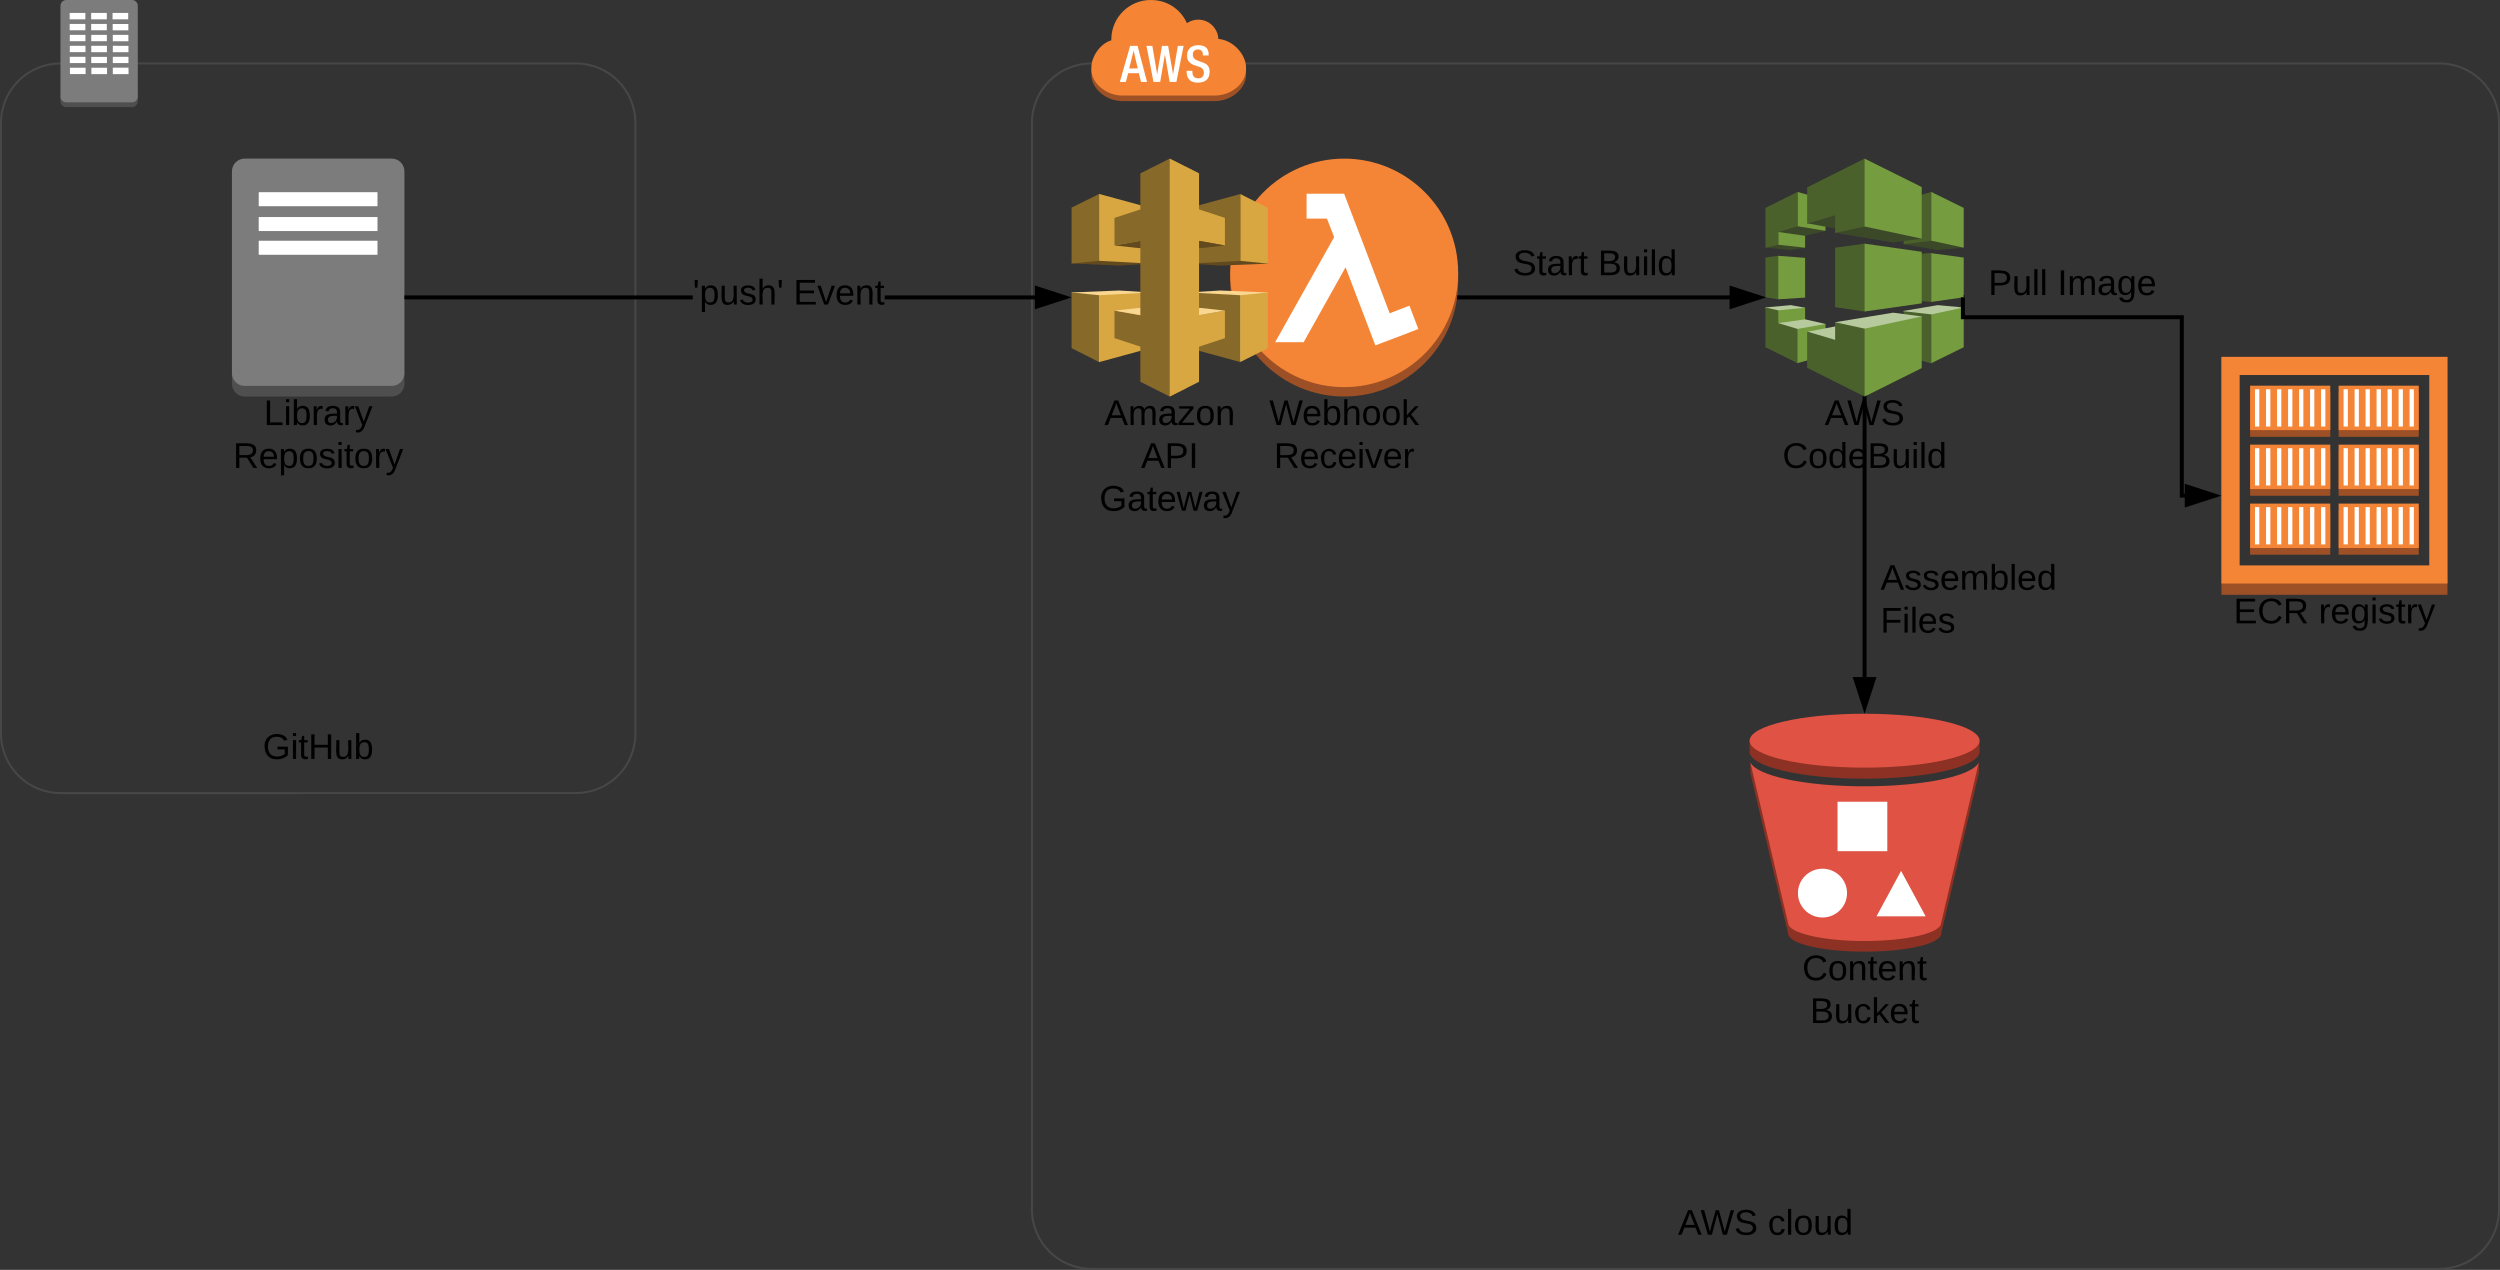 <?xml version="1.0" encoding="UTF-8" standalone="no"?>
<svg
   xmlns:lucid="lucid"
   xmlns:dc="http://purl.org/dc/elements/1.1/"
   xmlns:cc="http://creativecommons.org/ns#"
   xmlns:rdf="http://www.w3.org/1999/02/22-rdf-syntax-ns#"
   xmlns:svg="http://www.w3.org/2000/svg"
   xmlns="http://www.w3.org/2000/svg"
   xmlns:xlink="http://www.w3.org/1999/xlink"
   xmlns:sodipodi="http://sodipodi.sourceforge.net/DTD/sodipodi-0.dtd"
   xmlns:inkscape="http://www.inkscape.org/namespaces/inkscape"
   width="1261"
   height="640.51"
   version="1.1"
   id="svg586"
   sodipodi:docname="CDN Diagrams - Assembly.svg"
   inkscape:version="0.92.2 5c3e80d, 2017-08-06">
  <rect width="100%" height="100%" fill="#333333" stroke="none"/>
  <defs
     id="defs590" />
  <sodipodi:namedview
     pagecolor="#ffffff"
     bordercolor="#666666"
     borderopacity="1"
     objecttolerance="10"
     gridtolerance="10"
     guidetolerance="10"
     inkscape:pageopacity="0"
     inkscape:pageshadow="2"
     inkscape:window-width="640"
     inkscape:window-height="480"
     id="namedview588"
     showgrid="false"
     inkscape:zoom="0.17352941"
     inkscape:cx="860.5"
     inkscape:cy="-19.5"
     inkscape:window-x="699"
     inkscape:window-y="279"
     inkscape:window-maximized="0"
     inkscape:current-layer="svg586" />
  <g
     lucid:page-tab-id="10XO_S6V6WC~"
     id="g584"
     transform="translate(-19.5,-19.99)">
    <path
       d="m 540,82 c 0,-16.57 13.43,-30 30,-30 h 680 c 16.57,0 30,13.43 30,30 v 548 c 0,16.57 -13.43,30 -30,30 H 570 c -16.57,0 -30,-13.43 -30,-30 z"
       id="path2"
       inkscape:connector-curvature="0"
       style="fill:none;stroke:#474747" />
    <path
       d="m 648,54.4 v 3.54 c 0,6.42 -7.1,13.05 -15.76,13.05 H 585.76 C 577.1,71 570,64.35 570,57.93 V 54.4 Z"
       id="path4"
       inkscape:connector-curvature="0"
       style="fill:#9d5125" />
    <path
       d="m 600.03,20 c 8.03,0 14.82,4.4 18.17,11.67 4.6,-3.14 10.92,-1.98 14.04,2.65 1.17,1.64 1.7,3.32 1.8,5.3 7.87,0.68 13.95,8.25 13.95,14.27 v 1.3 c 0,6.45 -7.1,13 -15.76,13 h -46.5 c -8.64,0 -15.74,-6.55 -15.74,-13 v -1.3 c 0,-5.02 4.2,-11.87 10.06,-13.56 v -0.57 c 0.08,-10.95 8.97,-19.82 19.97,-19.77 z"
       id="path6"
       inkscape:connector-curvature="0"
       style="fill:#f58535" />
    <path
       d="m 589.54,43.13 -5.2,18.2 h 3.04 l 1.17,-4.43 h 5.38 l 1.1,4.43 h 3.05 l -4.8,-18.2 z m -0.47,11.4 2.22,-8.98 2.1,8.97 z m 22.13,2.81 h -0.03 l -2.47,-14.2 h -3.1 l -2.4,14.13 h -0.06 l -2.4,-14.14 h -2.95 l 3.53,18.2 h 3.38 l 2.35,-13.7 h 0.06 l 2.36,13.7 h 3.4 l 3.64,-18.2 h -2.9 l -2.4,14.2 z m 14.7,-5.94 -1.98,-0.72 c -1.93,-0.7 -2.74,-1.53 -2.74,-3.1 -0.17,-1.26 0.74,-2.43 2,-2.6 0.16,-0.02 0.3,-0.02 0.45,-0.02 1.26,-0.17 2.4,0.72 2.58,1.96 0.04,0.25 0.03,0.44 0,0.68 v 0.38 h 2.93 v -0.4 c 0,-1.9 -0.5,-4.8 -5.18,-4.8 -3.44,0 -5.7,1.84 -5.7,5.16 0,2.6 1.1,3.97 3.82,5 l 2,0.68 c 1.6,0.23 2.73,1.6 2.64,3.2 0.04,1.45 -1.08,2.64 -2.5,2.68 h -0.28 c -2,0 -3,-1.12 -3,-3.33 V 55.7 h -2.9 v 0.44 c 0,2.54 1.02,5.53 5.52,5.53 3.7,0 6.07,-1.6 6.07,-5.48 0.04,-2.5 -1.1,-3.9 -3.7,-4.8 z"
       id="path8"
       inkscape:connector-curvature="0"
       style="fill:#ffffff" />
    <use
       xlink:href="#a"
       transform="translate(865.875,642.8)"
       id="use10"
       x="0"
       y="0"
       width="100%"
       height="100%" />
    <use
       xlink:href="#b"
       transform="translate(911.175,642.8)"
       id="use12"
       x="0"
       y="0"
       width="100%"
       height="100%" />
    <path
       d="M 20,82 C 20,65.43 33.43,52 50,52 h 260 c 16.57,0 30,13.43 30,30 v 308 c 0,16.57 -13.43,30 -30,30 H 50 C 33.43,420 20,406.57 20,390 Z"
       id="path14"
       inkscape:connector-curvature="0"
       style="fill:none;stroke:#474747" />
    <path
       d="m 74.96,22.38 c 1.6,0 2.84,1.3 2.84,2.9 L 89,68.47 v 2.62 c 0,1.6 -1.3,2.9 -2.85,2.9 H 52.85 C 51.3,74 50,72.7 50,71.1 V 68.73 L 62.56,25.27 c 0,-1.6 1.24,-2.9 2.84,-2.9 z"
       id="path16"
       inkscape:connector-curvature="0"
       style="fill:#4f4f4f" />
    <path
       d="M 86.15,20 C 87.7,20 89,21.3 89,22.9 v 45.8 c 0,1.6 -1.3,2.9 -2.85,2.9 H 52.85 C 51.29,71.6 50,70.3 50,68.7 V 22.9 C 50,21.3 51.3,20 52.85,20 Z"
       id="path18"
       inkscape:connector-curvature="0"
       style="fill:#7d7c7c" />
    <path
       d="m 76.27,26.53 h 7.9 v 3.2 h -7.9 z m -10.8,0 h 7.9 v 3.2 h -7.9 z m -10.82,0 h 7.9 v 3.2 h -7.9 z m 0,5.53 h 7.9 v 3.2 h -7.9 z m 0.06,5.52 h 7.88 v 3.2 H 54.7 Z m 7.9,5.52 v 3.2 h -7.9 v -3.2 z m -7.9,5.53 h 7.9 v 3.17 h -7.9 z m 7.97,8.73 h -7.9 v -3.2 h 7.9 z m 2.8,-25.3 h 7.9 v 3.2 h -7.9 z m 0.05,5.52 h 7.87 v 3.2 h -7.9 z m 7.9,5.52 v 3.2 h -7.9 v -3.2 z m -7.9,5.56 h 7.9 v 3.14 h -7.9 z m 7.96,8.73 h -7.9 v -3.25 h 7.9 z m 2.85,-25.3 h 7.9 v 3.2 h -7.9 z m 0.06,5.5 h 7.87 v 3.22 H 76.4 Z m 7.9,5.53 v 3.2 H 76.4 V 43.1 Z m -7.9,5.53 h 7.9 v 3.14 h -7.9 z m 7.96,8.73 H 76.4 v -3.25 h 7.9 z"
       id="path20"
       inkscape:connector-curvature="0"
       style="fill:#ffffff" />
    <use
       xlink:href="#c"
       transform="translate(152.05,402.8)"
       id="use22"
       x="0"
       y="0"
       width="100%"
       height="100%" />
    <path
       d="m 755,162.36 c 0,31.8 -25.76,57.63 -57.5,57.63 -31.74,0 -57.5,-25.83 -57.5,-57.64 0,-31.8 25.76,-57.63 57.5,-57.63 31.74,0 57.5,25.82 57.5,57.63 z"
       id="path24"
       inkscape:connector-curvature="0"
       style="fill:#9d5025" />
    <path
       d="m 640,157.62 h 115 v 4.73 H 640 Z"
       id="path26"
       inkscape:connector-curvature="0"
       style="fill:#9d5025" />
    <path
       d="m 755,157.63 c 0,31.8 -25.76,57.63 -57.5,57.63 -31.74,0 -57.5,-25.82 -57.5,-57.63 0,-31.8 25.76,-57.63 57.5,-57.63 31.74,0 57.5,25.82 57.5,57.63 z"
       id="path28"
       inkscape:connector-curvature="0"
       style="fill:#f58536" />
    <path
       d="m 734.9,185.96 -4.48,-11.8 -9.97,3.84 -14.23,-37.42 -3.97,-10.33 -1.88,-4.9 -2.9,-7.65 h -18.92 v 12.55 h 10.26 l 3.63,9.34 -29.76,53.02 h 14.37 l 21.16,-37.8 15.03,39.4 3.6,-1.37 8.1,-3.06 9.97,-3.84 z"
       id="path30"
       inkscape:connector-curvature="0"
       style="fill:#ffffff" />
    <use
       xlink:href="#d"
       transform="translate(659.7,234.4)"
       id="use32"
       x="0"
       y="0"
       width="100%"
       height="100%" />
    <use
       xlink:href="#e"
       transform="translate(662.075,256)"
       id="use34"
       x="0"
       y="0"
       width="100%"
       height="100%" />
    <path
       d="m 960,385.42 57.98,8.62 v 5.1 c 0,7.53 -25.98,13.63 -58,13.63 -32,0 -57.98,-6.1 -57.98,-13.64 v -5.53 z"
       id="path36"
       inkscape:connector-curvature="0"
       style="fill:#8c3123" />
    <path
       d="m 960.02,422.13 c 24.2,0 44.93,-3.54 53.58,-8.5 l 2.88,-4.78 1.15,-4.4 v 5.45 l -19,81 c 0,5.08 -17.3,9.1 -38.6,9.1 -21.33,0 -38.6,-4.02 -38.6,-9.1 l -19.02,-81 v -5.35 l 4.38,9.27 c 8.76,4.87 29.27,8.3 53.24,8.3 z"
       id="path38"
       inkscape:connector-curvature="0"
       style="fill:#8c3123" />
    <path
       d="m 960,380 c 32,0 58,6.12 58,13.62 0,7.5 -26,13.57 -58,13.57 -32,0 -58,-6.02 -58,-13.58 0,-7.56 26,-13.62 58,-13.62 z"
       id="path40"
       inkscape:connector-curvature="0"
       style="fill:#e05243" />
    <path
       d="m 960,416.6 c 29.84,0 54.4,-5.2 57.62,-12.06 l -19.02,81 c 0,5.05 -17.3,9.1 -38.6,9.1 -21.33,0 -38.6,-4.05 -38.6,-9.1 l -19.03,-81 c 3.23,6.85 27.78,12.07 57.62,12.07 z"
       id="path42"
       inkscape:connector-curvature="0"
       style="fill:#e05243" />
    <path
       d="m 946.35,424.38 h 25.1 v 24.96 h -25.1 z m -7.6,33.79 c 6.84,0 12.4,5.5 12.4,12.3 0,6.8 -5.56,12.3 -12.4,12.3 -6.83,0 -12.38,-5.5 -12.38,-12.3 0,-6.8 5.55,-12.3 12.38,-12.3 z M 990.8,482.2 H 966 l 12.4,-22.94 z"
       id="path44"
       inkscape:connector-curvature="0"
       style="fill:#ffffff" />
    <use
       xlink:href="#f"
       transform="translate(928.525,514.4)"
       id="use46"
       x="0"
       y="0"
       width="100%"
       height="100%" />
    <use
       xlink:href="#g"
       transform="translate(932.5,536)"
       id="use48"
       x="0"
       y="0"
       width="100%"
       height="100%" />
    <path
       d="m 930,175.22 -7.2,-1.32 -12.8,1.16 6.32,22.1 z"
       id="path50"
       inkscape:connector-curvature="0"
       style="fill:#b7ca9d" />
    <path
       d="m 910,149.9 v 20.04 l 6.46,1.03 12.65,-10.38 -12.64,-11.59 -6.46,0.88 z"
       id="path52"
       inkscape:connector-curvature="0"
       style="fill:#4b612c" />
    <path
       d="m 916.47,176.52 13.52,-1.3 v 20.04 l -13.53,1.03 -5.15,-10.55 5.15,-9.23 z"
       id="path54"
       inkscape:connector-curvature="0"
       style="fill:#759c3e" />
    <path
       d="M 922.94,146.1 930,144.9 916.48,122.54 910,144.9 Z"
       id="path56"
       inkscape:connector-curvature="0"
       style="fill:#3c4929" />
    <path
       d="m 916.47,121.65 13.52,3.07 v 20.2 l -13.53,-1.47 v -21.8 z m 0,27.37 13.52,1.03 v 20.04 l -13.53,0.87 v -21.95 z"
       id="path58"
       inkscape:connector-curvature="0"
       style="fill:#759c3e" />
    <path
       d="m 930,138.92 10.3,-2.5 -14.14,-19.15 -9.7,19.74 13.54,1.92 z"
       id="path60"
       inkscape:connector-curvature="0"
       style="fill:#3c4929" />
    <path
       d="m 926.17,116.82 14.1,3.95 v 15.66 l -14.1,-2.33 z"
       id="path62"
       inkscape:connector-curvature="0"
       style="fill:#759c3e" />
    <path
       d="m 940.3,183.4 -10.3,-2.33 -13.53,1.9 9.7,20.2 14.12,-19.76 z"
       id="path64"
       inkscape:connector-curvature="0"
       style="fill:#b7ca9d" />
    <path
       d="m 926.16,185.9 14.13,-2.5 v 15.8 l -14.14,3.96 -12.78,-9.8 12.78,-7.46 z"
       id="path66"
       inkscape:connector-curvature="0"
       style="fill:#759c3e" />
    <path
       d="m 1009.84,144.92 -12.93,1.17 -17.2,-2.93 13.95,-26.35 16.2,28.1 z"
       id="path68"
       inkscape:connector-curvature="0"
       style="fill:#3c4929" />
    <path
       d="m 916.47,182.97 v -6.44 L 910,175.07 v 20.06 l 16.17,8.03 V 185.9 Z"
       id="path70"
       inkscape:connector-curvature="0"
       style="fill:#4b612c" />
    <path
       d="m 1009.84,175.08 -12.93,-1.18 -17.35,2.94 14.12,25.88 16.17,-27.64 z"
       id="path72"
       inkscape:connector-curvature="0"
       style="fill:#b7ca9d" />
    <path
       d="m 993.66,116.82 -13.96,3.96 v 22.38 l 13.96,-1.76 15.3,-9.06 z m 0,30.74 -13.96,1.16 v 22.4 l 13.96,1.16 15.3,-11.84 z m 0,31.01 -13.96,-1.6 v 22.4 l 13.96,3.94 14.12,-16.1 -14.12,-8.63 z"
       id="path74"
       inkscape:connector-curvature="0"
       style="fill:#4b612c" />
    <path
       d="m 945.13,110.24 -14.1,22.4 14.4,2.62 14.56,-3.38 -14.87,-21.64 z"
       id="path76"
       inkscape:connector-curvature="0"
       style="fill:#3c4929" />
    <path
       d="m 988.8,140.4 -14.4,1.9 -29.26,-4.86 14.85,-37.3 28.8,40.25 z"
       id="path78"
       inkscape:connector-curvature="0"
       style="fill:#3c4929" />
    <path
       d="m 959.98,177.1 27.8,-17.1 -27.8,-17.12 -14.84,2.05 v 30 l 14.84,2.18 z"
       id="path80"
       inkscape:connector-curvature="0"
       style="fill:#4b612c" />
    <path
       d="m 960,142.88 v 34.23 l 28.82,-4.1 V 146.99 L 960,142.89 Z"
       id="path82"
       inkscape:connector-curvature="0"
       style="fill:#759c3e" />
    <path
       d="m 988.8,179.6 -14.4,-1.9 -29.26,4.82 L 960,220 Z"
       id="path84"
       inkscape:connector-curvature="0"
       style="fill:#b7ca9d" />
    <path
       d="m 959.84,187.95 -14.4,-3.37 -14.42,2.77 13.52,24.44 15.3,-23.85 z"
       id="path86"
       inkscape:connector-curvature="0"
       style="fill:#b7ca9d" />
    <path
       d="m 931.02,187.22 v 18.27 l 28.96,14.5 27.06,-26.64 -27.06,-7.6 -14.84,-3.22 v 8.9 l -14.12,-4.22 z M 926.17,134.1 V 116.82 L 910,124.86 v 20.06 l 6.47,-1.46 v -6.44 z m 18.97,-5.56 v 8.9 l 14.84,-3.2 26.62,-7.6 -26.62,-26.64 -28.96,14.5 v 18.27 z"
       id="path88"
       inkscape:connector-curvature="0"
       style="fill:#4b612c" />
    <path
       d="m 960,100 v 34.24 l 28.82,6.14 v -26.05 z m 50,44.92 v -20.06 l -16.33,-8.04 v 24.58 l 16.32,3.52 z m 0,25.02 V 149.9 l -16.33,-2.2 v 24.58 l 16.32,-2.34 z m -50,15.81 V 220 l 28.82,-14.35 V 179.6 L 960,185.76 Z m 50,9.38 v -20.06 l -16.33,3.5 v 24.6 l 16.32,-8.04 z"
       id="path90"
       inkscape:connector-curvature="0"
       style="fill:#759c3e" />
    <use
       xlink:href="#h"
       transform="translate(939.85,234.4)"
       id="use92"
       x="0"
       y="0"
       width="100%"
       height="100%" />
    <use
       xlink:href="#i"
       transform="translate(918.575,256)"
       id="use94"
       x="0"
       y="0"
       width="100%"
       height="100%" />
    <path
       d="m 1244.88,209.12 v 101.76 h -95.76 V 209.12 h 95.76 M 1254,200 h -114 v 120 h 114 z"
       id="path96"
       inkscape:connector-curvature="0"
       style="fill:#9d5025" />
    <path
       d="m 1244.88,209.15 v 96.03 h -95.76 v -96.03 h 95.76 M 1254,200 h -114 v 114.32 h 114 z"
       id="path98"
       inkscape:connector-curvature="0"
       style="fill:#f58536" />
    <path
       d="m 1154.46,217.92 h 40.43 v 22.4 h -40.44 v -22.4 z m 44.64,0 h 40.43 v 22.4 h -40.43 z"
       id="path100"
       inkscape:connector-curvature="0"
       style="fill:#9d5025" />
    <path
       d="m 1154.46,214.53 h 40.43 v 22.4 h -40.44 v -22.4 z"
       id="path102"
       inkscape:connector-curvature="0"
       style="fill:#f58536" />
    <path
       d="m 1156.93,216.34 h 2.16 v 18.8 h -2.17 v -18.8 z m 5.57,0 h 2.16 v 18.8 h -2.17 v -18.8 z m 5.53,0 h 2.17 v 18.8 h -2.17 z m 5.57,0 h 2.17 v 18.8 h -2.16 v -18.8 z m 5.55,0 h 2.16 v 18.8 h -2.15 v -18.8 z m 5.55,0 h 2.15 v 18.8 h -2.16 v -18.8 z m 5.54,0 h 2.17 v 18.8 h -2.16 v -18.8 z"
       id="path104"
       inkscape:connector-curvature="0"
       style="fill:#ffffff" />
    <path
       d="m 1199.1,214.53 h 40.43 v 22.4 h -40.43 z"
       id="path106"
       inkscape:connector-curvature="0"
       style="fill:#f58536" />
    <path
       d="m 1201.6,216.34 h 2.17 v 18.8 h -2.16 v -18.8 z m 5.55,0 h 2.16 v 18.8 h -2.15 v -18.8 z m 5.55,0 h 2.15 v 18.8 h -2.16 v -18.8 z m 5.55,0 h 2.17 v 18.8 h -2.17 z m 5.55,0 h 2.16 v 18.8 h -2.17 v -18.8 z m 5.54,0 h 2.17 v 18.8 h -2.16 v -18.8 z m 5.56,0 h 2.16 v 18.8 h -2.17 v -18.8 z"
       id="path108"
       inkscape:connector-curvature="0"
       style="fill:#ffffff" />
    <path
       d="m 1154.46,247.65 h 40.43 v 22.4 h -40.44 v -22.4 z m 44.64,0 h 40.43 v 22.4 h -40.43 z"
       id="path110"
       inkscape:connector-curvature="0"
       style="fill:#9d5025" />
    <path
       d="m 1154.46,244.27 h 40.43 v 22.4 h -40.44 v -22.4 z"
       id="path112"
       inkscape:connector-curvature="0"
       style="fill:#f58536" />
    <path
       d="m 1156.93,246.07 h 2.16 v 18.8 h -2.17 v -18.8 z m 5.57,0 h 2.16 v 18.8 h -2.17 v -18.8 z m 5.53,0 h 2.17 v 18.8 h -2.17 z m 5.57,0 h 2.17 v 18.8 h -2.16 v -18.8 z m 5.55,0 h 2.16 v 18.8 h -2.15 v -18.8 z m 5.55,0 h 2.15 v 18.8 h -2.16 v -18.8 z m 5.54,0 h 2.17 v 18.8 h -2.16 v -18.8 z"
       id="path114"
       inkscape:connector-curvature="0"
       style="fill:#ffffff" />
    <path
       d="m 1199.1,244.27 h 40.43 v 22.4 h -40.43 z"
       id="path116"
       inkscape:connector-curvature="0"
       style="fill:#f58536" />
    <path
       d="m 1201.6,246.07 h 2.17 v 18.8 h -2.16 v -18.8 z m 5.55,0 h 2.16 v 18.8 h -2.15 v -18.8 z m 5.55,0 h 2.15 v 18.8 h -2.16 v -18.8 z m 5.55,0 h 2.17 v 18.8 h -2.17 z m 5.55,0 h 2.16 v 18.8 h -2.17 v -18.8 z m 5.54,0 h 2.17 v 18.8 h -2.16 v -18.8 z m 5.56,0 h 2.16 v 18.8 h -2.17 v -18.8 z"
       id="path118"
       inkscape:connector-curvature="0"
       style="fill:#ffffff" />
    <path
       d="m 1154.46,277.38 h 40.43 v 22.4 h -40.44 v -22.4 z m 44.64,0 h 40.43 v 22.4 h -40.43 z"
       id="path120"
       inkscape:connector-curvature="0"
       style="fill:#9d5025" />
    <path
       d="m 1154.46,274 h 40.43 v 22.4 h -40.44 V 274 Z"
       id="path122"
       inkscape:connector-curvature="0"
       style="fill:#f58536" />
    <path
       d="m 1156.93,275.8 h 2.16 v 18.78 h -2.17 v -18.8 z m 5.57,0 h 2.16 v 18.78 h -2.17 v -18.8 z m 5.53,0 h 2.17 v 18.78 h -2.17 v -18.8 z m 5.57,0 h 2.17 v 18.78 h -2.16 v -18.8 z m 5.55,0 h 2.16 v 18.78 h -2.15 v -18.8 z m 5.55,0 h 2.15 v 18.78 h -2.16 v -18.8 z m 5.54,0 h 2.17 v 18.78 h -2.16 v -18.8 z"
       id="path124"
       inkscape:connector-curvature="0"
       style="fill:#ffffff" />
    <path
       d="m 1199.1,274 h 40.43 v 22.4 h -40.43 z"
       id="path126"
       inkscape:connector-curvature="0"
       style="fill:#f58536" />
    <path
       d="m 1201.6,275.8 h 2.17 v 18.78 h -2.16 v -18.8 z m 5.55,0 h 2.16 v 18.78 h -2.15 v -18.8 z m 5.55,0 h 2.15 v 18.78 h -2.16 v -18.8 z m 5.55,0 h 2.17 v 18.78 h -2.17 v -18.8 z m 5.55,0 h 2.16 v 18.78 h -2.17 v -18.8 z m 5.54,0 h 2.17 v 18.78 h -2.16 v -18.8 z m 5.56,0 h 2.16 v 18.78 h -2.17 v -18.8 z"
       id="path128"
       inkscape:connector-curvature="0"
       style="fill:#ffffff" />
    <use
       xlink:href="#j"
       transform="translate(1146.125,334.4)"
       id="use130"
       x="0"
       y="0"
       width="100%"
       height="100%" />
    <use
       xlink:href="#k"
       transform="translate(1189.025,334.4)"
       id="use132"
       x="0"
       y="0"
       width="100%"
       height="100%" />
    <path
       d="m 659,167.5 -24.05,-0.98 -15.57,0.97 25.7,35.1 13.9,-35.1 z"
       id="path134"
       inkscape:connector-curvature="0"
       style="fill:#fad791" />
    <path
       d="m 659,152.98 -24.05,0.97 -15.57,-0.97 25.7,-35.1 13.9,35.1 z m -99,-0.08 24.04,1.05 15.57,-1 -25.7,-34.9 z"
       id="path136"
       inkscape:connector-curvature="0"
       style="fill:#624a1e" />
    <path
       d="m 560,167.5 24.04,-0.98 15.57,0.97 -25.7,35.14 z"
       id="path138"
       inkscape:connector-curvature="0"
       style="fill:#fad791" />
    <path
       d="m 645.1,151.56 13.9,1.4 v -28.1 l -13.9,-7 z"
       id="path140"
       inkscape:connector-curvature="0"
       style="fill:#d9a741" />
    <path
       d="m 619.38,124.85 25.7,-6.98 v 33.7 l -25.7,1.4 z"
       id="path142"
       inkscape:connector-curvature="0"
       style="fill:#876929" />
    <path
       d="m 609.5,120.75 27.84,9.14 v 13.9 l -27.84,-4.94 z"
       id="path144"
       inkscape:connector-curvature="0"
       style="fill:#d9a741" />
    <path
       d="m 596.96,141.16 12.76,-2.26 27.62,4.9 -12.36,1.36 z"
       id="path146"
       inkscape:connector-curvature="0"
       style="fill:#624a1e" />
    <path
       d="M 573.9,151.54 560,152.9 v -28.2 l 13.9,-6.87 v 33.7 z"
       id="path148"
       inkscape:connector-curvature="0"
       style="fill:#876929" />
    <path
       d="m 599.6,124.82 -25.7,-7 v 33.73 l 25.7,1.4 z"
       id="path150"
       inkscape:connector-curvature="0"
       style="fill:#d9a741" />
    <path
       d="m 609.5,120.75 -27.85,9.14 v 13.9 l 27.84,-4.94 v -18.1 z"
       id="path152"
       inkscape:connector-curvature="0"
       style="fill:#876929" />
    <path
       d="m 622.03,141.16 -12.76,-2.26 -27.62,4.9 12.36,1.36 28.03,-4 z"
       id="path154"
       inkscape:connector-curvature="0"
       style="fill:#624a1e" />
    <path
       d="m 645.1,168.9 13.9,-1.4 v 28.12 l -13.9,6.98 z"
       id="path156"
       inkscape:connector-curvature="0"
       style="fill:#d9a741" />
    <path
       d="m 619.38,195.62 25.7,6.98 v -33.7 l -25.7,-1.4 z"
       id="path158"
       inkscape:connector-curvature="0"
       style="fill:#876929" />
    <path
       d="m 609.5,199.7 27.84,-9.14 v -13.9 l -27.84,4.94 z"
       id="path160"
       inkscape:connector-curvature="0"
       style="fill:#d9a741" />
    <path
       d="m 596.96,179.3 12.76,2.24 27.62,-4.88 -12.36,-1.35 -28.02,4 z"
       id="path162"
       inkscape:connector-curvature="0"
       style="fill:#fad791" />
    <path
       d="M 573.9,168.9 560,167.5 v 28.1 l 13.9,7.02 z"
       id="path164"
       inkscape:connector-curvature="0"
       style="fill:#876929" />
    <path
       d="m 599.6,195.63 -25.7,7 V 168.9 l 25.7,-1.4 z"
       id="path166"
       inkscape:connector-curvature="0"
       style="fill:#d9a741" />
    <path
       d="m 609.5,199.7 -27.85,-9.14 v -13.9 l 27.84,4.94 v 18.1 z"
       id="path168"
       inkscape:connector-curvature="0"
       style="fill:#876929" />
    <path
       d="m 622.03,179.3 -12.76,2.24 -27.62,-4.88 12.35,-1.36 z"
       id="path170"
       inkscape:connector-curvature="0"
       style="fill:#fad791" />
    <path
       d="m 594.7,212.56 14.8,7.44 8.2,-4.08 6.6,-108.48 -14.8,-7.44 -14.8,7.44 z"
       id="path172"
       inkscape:connector-curvature="0"
       style="fill:#876929" />
    <path
       d="M 624.3,212.56 609.5,220 V 100 l 14.8,7.44 z"
       id="path174"
       inkscape:connector-curvature="0"
       style="fill:#d9a741" />
    <use
       xlink:href="#l"
       transform="translate(576.525,234.4)"
       id="use176"
       x="0"
       y="0"
       width="100%"
       height="100%" />
    <use
       xlink:href="#m"
       transform="translate(595,256)"
       id="use178"
       x="0"
       y="0"
       width="100%"
       height="100%" />
    <use
       xlink:href="#n"
       transform="translate(574.025,277.6)"
       id="use180"
       x="0"
       y="0"
       width="100%"
       height="100%" />
    <path
       d="m 192.17,105.28 c 3.57,0 6.35,2.87 6.35,6.42 l 24.97,96 v 5.86 c 0,3.56 -2.88,6.43 -6.36,6.43 h -74.3 c -3.47,0 -6.34,-2.88 -6.34,-6.44 v -5.27 l 28,-96.6 c 0,-3.55 2.8,-6.42 6.36,-6.42 z"
       id="path182"
       inkscape:connector-curvature="0"
       style="fill:#4f4f4f" />
    <path
       d="m 217.14,100 c 3.48,0 6.35,2.87 6.35,6.42 v 101.8 c 0,3.55 -2.88,6.42 -6.36,6.42 h -74.3 c -3.47,0 -6.34,-2.87 -6.34,-6.42 v -101.8 c 0,-3.55 2.87,-6.42 6.35,-6.42 z"
       id="path184"
       inkscape:connector-curvature="0"
       style="fill:#7d7c7c" />
    <path
       d="M 209.9,148.5 H 150 v -7.08 h 59.9 z m 0,-11.97 H 150 v -7.07 h 59.9 z m 0,-12.53 H 150 v -7.07 h 59.9 z"
       id="path186"
       inkscape:connector-curvature="0"
       style="fill:#ffffff" />
    <use
       xlink:href="#o"
       transform="translate(152.575,234.4)"
       id="use188"
       x="0"
       y="0"
       width="100%"
       height="100%" />
    <use
       xlink:href="#p"
       transform="translate(137.075,256)"
       id="use190"
       x="0"
       y="0"
       width="100%"
       height="100%" />
    <path
       d="M 368.93,171 H 223.5 v -2 h 145.43 z m 172.83,0 h -76.03 v -2 h 76.03 z"
       id="path192"
       inkscape:connector-curvature="0" />
    <path
       id="path194"
       d=""
       inkscape:connector-curvature="0" />
    <path
       d="m 556.76,170 -14.26,4.64 v -9.28 z"
       id="path196"
       inkscape:connector-curvature="0" />
    <path
       d="m 560,170 -18.5,6 v -12 z m -16.5,3.26 10.03,-3.26 -10.03,-3.26 z"
       id="path198"
       inkscape:connector-curvature="0" />
    <use
       xlink:href="#q"
       transform="translate(368.933,173.6)"
       id="use200"
       x="0"
       y="0"
       width="100%"
       height="100%" />
    <use
       xlink:href="#r"
       transform="translate(419.733,173.6)"
       id="use202"
       x="0"
       y="0"
       width="100%"
       height="100%" />
    <path
       d="M 754.44,170 H 892.16"
       id="path204"
       inkscape:connector-curvature="0"
       style="fill:none;stroke:#000000;stroke-width:2" />
    <path
       d="m 754.44,171 h -0.13 l 0.14,-1 z m 152.72,-1 -14.26,4.64 v -9.28 z"
       id="path206"
       inkscape:connector-curvature="0" />
    <path
       d="m 910,169.87 v 0.07 l 0.4,0.06 -18.5,6 v -12 z m -16.1,3.4 10.03,-3.27 -10.03,-3.26 z"
       id="path208"
       inkscape:connector-curvature="0" />
    <use
       xlink:href="#s"
       transform="translate(782.575,158.8)"
       id="use210"
       x="0"
       y="0"
       width="100%"
       height="100%" />
    <use
       xlink:href="#t"
       transform="translate(825.525,158.8)"
       id="use212"
       x="0"
       y="0"
       width="100%"
       height="100%" />
    <path
       d="m 1009.58,170 v 10 H 1120 v 90 h 1.76"
       id="path214"
       inkscape:connector-curvature="0"
       style="fill:none;stroke:#000000;stroke-width:2" />
    <path
       d="m 1008.7,170.45 -0.16,-0.3 1.04,-0.15 z m 1.77,-0.9 -0.48,0.24 v -1.22 z m 126.29,100.45 -14.26,4.64 v -9.28 z"
       id="path216"
       inkscape:connector-curvature="0" />
    <path
       d="m 1140,270 -18.5,6 v -12 z m -16.5,3.26 10.03,-3.26 -10.03,-3.26 z"
       id="path218"
       inkscape:connector-curvature="0" />
    <g
       id="g224">
      <use
         xlink:href="#u"
         transform="translate(1022.406,168.8)"
         id="use220"
         x="0"
         y="0"
         width="100%"
         height="100%" />
      <use
         xlink:href="#v"
         transform="translate(1057.306,168.8)"
         id="use222"
         x="0"
         y="0"
         width="100%"
         height="100%" />
    </g>
    <path
       d="M 960,220 V 361.76"
       id="path226"
       inkscape:connector-curvature="0"
       style="fill:none;stroke:#000000;stroke-width:2" />
    <path
       d="M 959.98,220 H 959 v -0.5 z m 0,0 v -0.02 z m 0.02,0 v -0.03 z m 1,0 h -1 l 1,-0.5 z m -1,156.76 -4.64,-14.26 h 9.28 z"
       id="path228"
       inkscape:connector-curvature="0" />
    <path
       d="m 960,380 -6,-18.5 h 12 z m -3.26,-16.5 3.26,10.03 3.26,-10.03 z"
       id="path230"
       inkscape:connector-curvature="0" />
    <g
       id="g236">
      <use
         xlink:href="#w"
         transform="translate(968,317.467)"
         id="use232"
         x="0"
         y="0"
         width="100%"
         height="100%" />
      <use
         xlink:href="#x"
         transform="translate(968,339.067)"
         id="use234"
         x="0"
         y="0"
         width="100%"
         height="100%" />
    </g>
    <defs
       id="defs582">
      <path
         d="M 205,0 177,-72 H 64 L 36,0 H 1 l 101,-248 h 38 L 239,0 Z m -38,-99 -47,-123 c -12,45 -31,82 -46,123 h 93"
         id="y"
         inkscape:connector-curvature="0" />
      <path
         d="M 266,0 H 226 L 170,-210 115,0 H 75 L 2,-248 h 35 l 59,218 15,-64 43,-154 h 32 l 59,218 59,-218 h 35"
         id="z"
         inkscape:connector-curvature="0" />
      <path
         d="m 185,-189 c -5,-48 -123,-54 -124,2 14,75 158,14 163,119 C 227,10 103,19 49,-13 32,-23 21,-39 16,-59 l 33,-7 c 5,56 141,63 141,-1 0,-78 -155,-14 -162,-118 -5,-82 145,-84 179,-34 5,7 8,16 11,25"
         id="A"
         inkscape:connector-curvature="0" />
      <g
         id="a">
        <use
           transform="scale(0.05)"
           xlink:href="#y"
           id="use241"
           x="0"
           y="0"
           width="100%"
           height="100%" />
        <use
           transform="matrix(0.05,0,0,0.05,11.35,0)"
           xlink:href="#z"
           id="use243"
           x="0"
           y="0"
           width="100%"
           height="100%" />
        <use
           transform="matrix(0.05,0,0,0.05,28.3,0)"
           xlink:href="#A"
           id="use245"
           x="0"
           y="0"
           width="100%"
           height="100%" />
      </g>
      <path
         d="m 96,-169 c -40,0 -48,33 -48,73 0,40 9,75 48,75 24,0 41,-14 43,-38 l 32,2 C 165,-20 140,4 97,4 38,4 21,-37 15,-95 c -10,-93 101,-131 147,-64 4,7 5,14 7,22 l -32,3 c -4,-21 -16,-35 -41,-35"
         id="B"
         inkscape:connector-curvature="0" />
      <path
         d="M 24,0 V -261 H 56 V 0 H 24"
         id="C"
         inkscape:connector-curvature="0" />
      <path
         d="m 100,-194 c 62,-1 85,37 85,99 1,63 -27,99 -86,99 -59,0 -83,-39 -84,-99 0,-66 28,-99 85,-99 z m -1,174 c 44,1 53,-31 53,-75 0,-43 -8,-75 -51,-75 -43,0 -53,32 -53,75 0,43 10,74 51,75"
         id="D"
         inkscape:connector-curvature="0" />
      <path
         d="M 84,4 C -5,8 30,-112 23,-190 h 32 v 120 c 0,31 7,50 39,49 72,-2 45,-101 50,-169 h 31 l 1,190 h -30 c -1,-10 1,-25 -2,-33 -11,22 -28,36 -60,37"
         id="E"
         inkscape:connector-curvature="0" />
      <path
         d="m 85,-194 c 31,0 48,13 60,33 l -1,-100 h 32 l 1,261 h -30 c -2,-10 0,-23 -3,-31 C 134,-8 116,4 85,4 32,4 16,-35 15,-94 c 0,-66 23,-100 70,-100 z m 9,24 c -40,0 -46,34 -46,75 0,40 6,74 45,74 42,0 51,-32 51,-76 0,-42 -9,-74 -50,-73"
         id="F"
         inkscape:connector-curvature="0" />
      <g
         id="b">
        <use
           transform="scale(0.05)"
           xlink:href="#B"
           id="use253"
           x="0"
           y="0"
           width="100%"
           height="100%" />
        <use
           transform="matrix(0.05,0,0,0.05,9,0)"
           xlink:href="#C"
           id="use255"
           x="0"
           y="0"
           width="100%"
           height="100%" />
        <use
           transform="matrix(0.05,0,0,0.05,12.95,0)"
           xlink:href="#D"
           id="use257"
           x="0"
           y="0"
           width="100%"
           height="100%" />
        <use
           transform="matrix(0.05,0,0,0.05,22.95,0)"
           xlink:href="#E"
           id="use259"
           x="0"
           y="0"
           width="100%"
           height="100%" />
        <use
           transform="matrix(0.05,0,0,0.05,32.95,0)"
           xlink:href="#F"
           id="use261"
           x="0"
           y="0"
           width="100%"
           height="100%" />
      </g>
      <path
         d="M 143,4 C 61,4 22,-44 18,-125 c -5,-107 100,-154 193,-111 17,8 29,25 37,43 l -32,9 c -13,-25 -37,-40 -76,-40 -61,0 -88,39 -88,99 0,61 29,100 91,101 35,0 62,-11 79,-27 v -45 h -74 v -28 h 105 v 86 C 228,-13 192,4 143,4"
         id="G"
         inkscape:connector-curvature="0" />
      <path
         d="m 24,-231 v -30 h 32 v 30 z M 24,0 V -190 H 56 V 0 H 24"
         id="H"
         inkscape:connector-curvature="0" />
      <path
         d="m 59,-47 c -2,24 18,29 38,22 V -1 C 64,9 27,4 27,-40 V -167 H 5 v -23 h 24 l 9,-43 h 21 v 43 h 35 v 23 H 59 v 120"
         id="I"
         inkscape:connector-curvature="0" />
      <path
         d="M 197,0 V -115 H 63 V 0 H 30 v -248 h 33 v 105 h 134 v -105 h 34 V 0 h -34"
         id="J"
         inkscape:connector-curvature="0" />
      <path
         d="m 115,-194 c 53,0 69,39 70,98 C 185,-30 162,4 115,4 84,3 66,-7 56,-30 L 54,0 H 23 l 1,-261 h 32 v 101 c 10,-23 28,-34 59,-34 z m -8,174 c 40,0 45,-34 45,-75 0,-40 -5,-75 -45,-74 -42,0 -51,32 -51,76 0,43 10,73 51,73"
         id="K"
         inkscape:connector-curvature="0" />
      <g
         id="c">
        <use
           transform="scale(0.05)"
           xlink:href="#G"
           id="use269"
           x="0"
           y="0"
           width="100%"
           height="100%" />
        <use
           transform="matrix(0.05,0,0,0.05,14,0)"
           xlink:href="#H"
           id="use271"
           x="0"
           y="0"
           width="100%"
           height="100%" />
        <use
           transform="matrix(0.05,0,0,0.05,17.95,0)"
           xlink:href="#I"
           id="use273"
           x="0"
           y="0"
           width="100%"
           height="100%" />
        <use
           transform="matrix(0.05,0,0,0.05,22.95,0)"
           xlink:href="#J"
           id="use275"
           x="0"
           y="0"
           width="100%"
           height="100%" />
        <use
           transform="matrix(0.05,0,0,0.05,35.9,0)"
           xlink:href="#E"
           id="use277"
           x="0"
           y="0"
           width="100%"
           height="100%" />
        <use
           transform="matrix(0.05,0,0,0.05,45.9,0)"
           xlink:href="#K"
           id="use279"
           x="0"
           y="0"
           width="100%"
           height="100%" />
      </g>
      <path
         d="m 100,-194 c 63,0 86,42 84,106 H 49 c 0,40 14,67 53,68 26,1 43,-12 49,-29 l 28,8 C 168,-13 142,4 102,4 44,4 14,-33 15,-96 c 1,-61 26,-98 85,-98 z m 52,81 c 6,-60 -76,-77 -97,-28 -3,7 -6,17 -6,28 h 103"
         id="L"
         inkscape:connector-curvature="0" />
      <path
         d="M 106,-169 C 34,-169 62,-67 57,0 H 25 v -261 h 32 l -1,103 c 12,-21 28,-36 61,-36 89,0 53,116 60,194 h -32 v -121 c 2,-32 -8,-49 -39,-48"
         id="M"
         inkscape:connector-curvature="0" />
      <path
         d="M 143,0 79,-87 56,-68 V 0 H 24 v -261 h 32 v 163 l 83,-92 h 37 l -77,82 82,108 h -38"
         id="N"
         inkscape:connector-curvature="0" />
      <g
         id="d">
        <use
           transform="scale(0.05)"
           xlink:href="#z"
           id="use285"
           x="0"
           y="0"
           width="100%"
           height="100%" />
        <use
           transform="matrix(0.05,0,0,0.05,16.6,0)"
           xlink:href="#L"
           id="use287"
           x="0"
           y="0"
           width="100%"
           height="100%" />
        <use
           transform="matrix(0.05,0,0,0.05,26.6,0)"
           xlink:href="#K"
           id="use289"
           x="0"
           y="0"
           width="100%"
           height="100%" />
        <use
           transform="matrix(0.05,0,0,0.05,36.6,0)"
           xlink:href="#M"
           id="use291"
           x="0"
           y="0"
           width="100%"
           height="100%" />
        <use
           transform="matrix(0.05,0,0,0.05,46.6,0)"
           xlink:href="#D"
           id="use293"
           x="0"
           y="0"
           width="100%"
           height="100%" />
        <use
           transform="matrix(0.05,0,0,0.05,56.6,0)"
           xlink:href="#D"
           id="use295"
           x="0"
           y="0"
           width="100%"
           height="100%" />
        <use
           transform="matrix(0.05,0,0,0.05,66.6,0)"
           xlink:href="#N"
           id="use297"
           x="0"
           y="0"
           width="100%"
           height="100%" />
      </g>
      <path
         d="m 233,-177 c -1,41 -23,64 -60,70 L 243,0 H 205 L 140,-103 H 63 V 0 H 30 v -248 c 88,3 205,-21 203,71 z m -170,48 c 60,-2 137,13 137,-47 0,-61 -80,-42 -137,-45 v 92"
         id="O"
         inkscape:connector-curvature="0" />
      <path
         d="M 108,0 H 70 L 1,-190 h 34 l 54,165 56,-165 h 34"
         id="P"
         inkscape:connector-curvature="0" />
      <path
         d="M 114,-163 C 36,-179 61,-72 57,0 H 25 l -1,-190 h 30 c 1,12 -1,29 2,39 6,-27 23,-49 58,-41 v 29"
         id="Q"
         inkscape:connector-curvature="0" />
      <g
         id="e">
        <use
           transform="scale(0.05)"
           xlink:href="#O"
           id="use303"
           x="0"
           y="0"
           width="100%"
           height="100%" />
        <use
           transform="matrix(0.05,0,0,0.05,12.95,0)"
           xlink:href="#L"
           id="use305"
           x="0"
           y="0"
           width="100%"
           height="100%" />
        <use
           transform="matrix(0.05,0,0,0.05,22.95,0)"
           xlink:href="#B"
           id="use307"
           x="0"
           y="0"
           width="100%"
           height="100%" />
        <use
           transform="matrix(0.05,0,0,0.05,31.95,0)"
           xlink:href="#L"
           id="use309"
           x="0"
           y="0"
           width="100%"
           height="100%" />
        <use
           transform="matrix(0.05,0,0,0.05,41.95,0)"
           xlink:href="#H"
           id="use311"
           x="0"
           y="0"
           width="100%"
           height="100%" />
        <use
           transform="matrix(0.05,0,0,0.05,45.9,0)"
           xlink:href="#P"
           id="use313"
           x="0"
           y="0"
           width="100%"
           height="100%" />
        <use
           transform="matrix(0.05,0,0,0.05,54.9,0)"
           xlink:href="#L"
           id="use315"
           x="0"
           y="0"
           width="100%"
           height="100%" />
        <use
           transform="matrix(0.05,0,0,0.05,64.9,0)"
           xlink:href="#Q"
           id="use317"
           x="0"
           y="0"
           width="100%"
           height="100%" />
      </g>
      <path
         d="m 212,-179 c -10,-28 -35,-45 -73,-45 -59,0 -87,40 -87,99 0,60 29,101 89,101 43,0 62,-24 78,-52 l 27,14 C 228,-24 195,4 139,4 59,4 22,-46 18,-125 c -6,-104 99,-153 187,-111 19,9 31,26 39,46"
         id="R"
         inkscape:connector-curvature="0" />
      <path
         d="m 117,-194 c 89,-4 53,116 60,194 h -32 v -121 c 0,-31 -8,-49 -39,-48 C 34,-167 62,-67 57,0 H 25 l -1,-190 h 30 c 1,10 -1,24 2,32 11,-22 29,-35 61,-36"
         id="S"
         inkscape:connector-curvature="0" />
      <g
         id="f">
        <use
           transform="scale(0.05)"
           xlink:href="#R"
           id="use322"
           x="0"
           y="0"
           width="100%"
           height="100%" />
        <use
           transform="matrix(0.05,0,0,0.05,12.95,0)"
           xlink:href="#D"
           id="use324"
           x="0"
           y="0"
           width="100%"
           height="100%" />
        <use
           transform="matrix(0.05,0,0,0.05,22.95,0)"
           xlink:href="#S"
           id="use326"
           x="0"
           y="0"
           width="100%"
           height="100%" />
        <use
           transform="matrix(0.05,0,0,0.05,32.95,0)"
           xlink:href="#I"
           id="use328"
           x="0"
           y="0"
           width="100%"
           height="100%" />
        <use
           transform="matrix(0.05,0,0,0.05,37.95,0)"
           xlink:href="#L"
           id="use330"
           x="0"
           y="0"
           width="100%"
           height="100%" />
        <use
           transform="matrix(0.05,0,0,0.05,47.95,0)"
           xlink:href="#S"
           id="use332"
           x="0"
           y="0"
           width="100%"
           height="100%" />
        <use
           transform="matrix(0.05,0,0,0.05,57.95,0)"
           xlink:href="#I"
           id="use334"
           x="0"
           y="0"
           width="100%"
           height="100%" />
      </g>
      <path
         d="m 160,-131 c 35,5 61,23 61,61 0,87 -106,68 -191,70 v -248 c 76,3 177,-17 177,60 0,33 -19,50 -47,57 z m -97,-11 c 50,-1 110,9 110,-42 0,-47 -63,-36 -110,-37 z m 0,115 c 55,-2 124,14 124,-45 0,-56 -70,-42 -124,-44 v 89"
         id="T"
         inkscape:connector-curvature="0" />
      <g
         id="g">
        <use
           transform="scale(0.05)"
           xlink:href="#T"
           id="use338"
           x="0"
           y="0"
           width="100%"
           height="100%" />
        <use
           transform="matrix(0.05,0,0,0.05,12,0)"
           xlink:href="#E"
           id="use340"
           x="0"
           y="0"
           width="100%"
           height="100%" />
        <use
           transform="matrix(0.05,0,0,0.05,22,0)"
           xlink:href="#B"
           id="use342"
           x="0"
           y="0"
           width="100%"
           height="100%" />
        <use
           transform="matrix(0.05,0,0,0.05,31,0)"
           xlink:href="#N"
           id="use344"
           x="0"
           y="0"
           width="100%"
           height="100%" />
        <use
           transform="matrix(0.05,0,0,0.05,40,0)"
           xlink:href="#L"
           id="use346"
           x="0"
           y="0"
           width="100%"
           height="100%" />
        <use
           transform="matrix(0.05,0,0,0.05,50,0)"
           xlink:href="#I"
           id="use348"
           x="0"
           y="0"
           width="100%"
           height="100%" />
      </g>
      <g
         id="h">
        <use
           transform="scale(0.05)"
           xlink:href="#y"
           id="use351"
           x="0"
           y="0"
           width="100%"
           height="100%" />
        <use
           transform="matrix(0.05,0,0,0.05,11.35,0)"
           xlink:href="#z"
           id="use353"
           x="0"
           y="0"
           width="100%"
           height="100%" />
        <use
           transform="matrix(0.05,0,0,0.05,28.3,0)"
           xlink:href="#A"
           id="use355"
           x="0"
           y="0"
           width="100%"
           height="100%" />
      </g>
      <g
         id="i">
        <use
           transform="scale(0.05)"
           xlink:href="#R"
           id="use358"
           x="0"
           y="0"
           width="100%"
           height="100%" />
        <use
           transform="matrix(0.05,0,0,0.05,12.95,0)"
           xlink:href="#D"
           id="use360"
           x="0"
           y="0"
           width="100%"
           height="100%" />
        <use
           transform="matrix(0.05,0,0,0.05,22.95,0)"
           xlink:href="#F"
           id="use362"
           x="0"
           y="0"
           width="100%"
           height="100%" />
        <use
           transform="matrix(0.05,0,0,0.05,32.95,0)"
           xlink:href="#L"
           id="use364"
           x="0"
           y="0"
           width="100%"
           height="100%" />
        <use
           transform="matrix(0.05,0,0,0.05,42.95,0)"
           xlink:href="#T"
           id="use366"
           x="0"
           y="0"
           width="100%"
           height="100%" />
        <use
           transform="matrix(0.05,0,0,0.05,54.95,0)"
           xlink:href="#E"
           id="use368"
           x="0"
           y="0"
           width="100%"
           height="100%" />
        <use
           transform="matrix(0.05,0,0,0.05,64.95,0)"
           xlink:href="#H"
           id="use370"
           x="0"
           y="0"
           width="100%"
           height="100%" />
        <use
           transform="matrix(0.05,0,0,0.05,68.9,0)"
           xlink:href="#C"
           id="use372"
           x="0"
           y="0"
           width="100%"
           height="100%" />
        <use
           transform="matrix(0.05,0,0,0.05,72.85,0)"
           xlink:href="#F"
           id="use374"
           x="0"
           y="0"
           width="100%"
           height="100%" />
      </g>
      <path
         d="m 30,0 v -248 h 187 v 28 H 63 v 79 h 144 v 27 H 63 v 87 H 225 V 0 H 30"
         id="U"
         inkscape:connector-curvature="0" />
      <g
         id="j">
        <use
           transform="scale(0.05)"
           xlink:href="#U"
           id="use378"
           x="0"
           y="0"
           width="100%"
           height="100%" />
        <use
           transform="matrix(0.05,0,0,0.05,12,0)"
           xlink:href="#R"
           id="use380"
           x="0"
           y="0"
           width="100%"
           height="100%" />
        <use
           transform="matrix(0.05,0,0,0.05,24.95,0)"
           xlink:href="#O"
           id="use382"
           x="0"
           y="0"
           width="100%"
           height="100%" />
      </g>
      <path
         d="M 177,-190 C 167,-65 218,103 67,71 44,65 29,51 23,28 L 55,23 C 70,70 155,55 144,-5 V -35 C 133,-14 115,1 83,1 29,1 15,-40 15,-95 c 0,-56 16,-97 71,-98 29,-1 48,16 59,35 1,-10 0,-23 2,-32 z M 94,-22 c 36,0 50,-32 50,-73 0,-42 -14,-75 -50,-75 -39,0 -46,34 -46,75 0,41 6,73 46,73"
         id="V"
         inkscape:connector-curvature="0" />
      <path
         d="m 135,-143 c -3,-34 -86,-38 -87,0 15,53 115,12 119,90 4,78 -150,74 -157,8 l 28,-5 c 4,36 97,45 98,0 -10,-56 -113,-15 -118,-90 -4,-57 82,-63 122,-42 12,7 21,19 24,35"
         id="W"
         inkscape:connector-curvature="0" />
      <path
         d="M 179,-190 93,31 C 79,59 56,82 12,73 V 49 C 51,55 65,29 76,-1 L 1,-190 h 34 l 57,156 54,-156 h 33"
         id="X"
         inkscape:connector-curvature="0" />
      <g
         id="k">
        <use
           transform="scale(0.05)"
           xlink:href="#Q"
           id="use388"
           x="0"
           y="0"
           width="100%"
           height="100%" />
        <use
           transform="matrix(0.05,0,0,0.05,5.95,0)"
           xlink:href="#L"
           id="use390"
           x="0"
           y="0"
           width="100%"
           height="100%" />
        <use
           transform="matrix(0.05,0,0,0.05,15.95,0)"
           xlink:href="#V"
           id="use392"
           x="0"
           y="0"
           width="100%"
           height="100%" />
        <use
           transform="matrix(0.05,0,0,0.05,25.95,0)"
           xlink:href="#H"
           id="use394"
           x="0"
           y="0"
           width="100%"
           height="100%" />
        <use
           transform="matrix(0.05,0,0,0.05,29.9,0)"
           xlink:href="#W"
           id="use396"
           x="0"
           y="0"
           width="100%"
           height="100%" />
        <use
           transform="matrix(0.05,0,0,0.05,38.9,0)"
           xlink:href="#I"
           id="use398"
           x="0"
           y="0"
           width="100%"
           height="100%" />
        <use
           transform="matrix(0.05,0,0,0.05,43.9,0)"
           xlink:href="#Q"
           id="use400"
           x="0"
           y="0"
           width="100%"
           height="100%" />
        <use
           transform="matrix(0.05,0,0,0.05,49.85,0)"
           xlink:href="#X"
           id="use402"
           x="0"
           y="0"
           width="100%"
           height="100%" />
      </g>
      <path
         d="m 210,-169 c -67,3 -38,105 -44,169 h -31 v -121 c 0,-29 -5,-50 -35,-48 C 34,-165 62,-65 56,0 H 25 l -1,-190 h 30 c 1,10 -1,24 2,32 10,-44 99,-50 107,0 11,-21 27,-35 58,-36 85,-2 47,119 55,194 h -31 v -121 c 0,-29 -5,-49 -35,-48"
         id="Y"
         inkscape:connector-curvature="0" />
      <path
         d="M 141,-36 C 126,-15 110,5 73,4 37,3 15,-17 15,-53 c -1,-64 63,-63 125,-63 3,-35 -9,-54 -41,-54 -24,1 -41,7 -42,31 l -33,-3 c 5,-37 33,-52 76,-52 45,0 72,20 72,64 v 82 c -1,20 7,32 28,27 V -1 C 169,8 139,-3 141,-36 Z M 48,-53 c 0,20 12,33 32,33 41,-3 63,-29 60,-74 -43,2 -92,-5 -92,41"
         id="Z"
         inkscape:connector-curvature="0" />
      <path
         d="M 9,0 V -24 L 125,-166 H 16 v -24 h 144 v 24 L 44,-24 H 167 V 0 H 9"
         id="aa"
         inkscape:connector-curvature="0" />
      <g
         id="l">
        <use
           transform="scale(0.05)"
           xlink:href="#y"
           id="use408"
           x="0"
           y="0"
           width="100%"
           height="100%" />
        <use
           transform="matrix(0.05,0,0,0.05,12,0)"
           xlink:href="#Y"
           id="use410"
           x="0"
           y="0"
           width="100%"
           height="100%" />
        <use
           transform="matrix(0.05,0,0,0.05,26.95,0)"
           xlink:href="#Z"
           id="use412"
           x="0"
           y="0"
           width="100%"
           height="100%" />
        <use
           transform="matrix(0.05,0,0,0.05,36.95,0)"
           xlink:href="#aa"
           id="use414"
           x="0"
           y="0"
           width="100%"
           height="100%" />
        <use
           transform="matrix(0.05,0,0,0.05,45.95,0)"
           xlink:href="#D"
           id="use416"
           x="0"
           y="0"
           width="100%"
           height="100%" />
        <use
           transform="matrix(0.05,0,0,0.05,55.95,0)"
           xlink:href="#S"
           id="use418"
           x="0"
           y="0"
           width="100%"
           height="100%" />
      </g>
      <path
         d="m 30,-248 c 87,1 191,-15 191,75 0,78 -77,80 -158,76 V 0 H 30 Z m 33,125 c 57,0 124,11 124,-50 0,-59 -68,-47 -124,-48 v 98"
         id="ab"
         inkscape:connector-curvature="0" />
      <path
         d="M 33,0 V -248 H 67 V 0 H 33"
         id="ac"
         inkscape:connector-curvature="0" />
      <g
         id="m">
        <use
           transform="scale(0.05)"
           xlink:href="#y"
           id="use423"
           x="0"
           y="0"
           width="100%"
           height="100%" />
        <use
           transform="matrix(0.05,0,0,0.05,12,0)"
           xlink:href="#ab"
           id="use425"
           x="0"
           y="0"
           width="100%"
           height="100%" />
        <use
           transform="matrix(0.05,0,0,0.05,24,0)"
           xlink:href="#ac"
           id="use427"
           x="0"
           y="0"
           width="100%"
           height="100%" />
      </g>
      <path
         d="M 206,0 H 170 L 130,-164 89,0 H 53 L -1,-190 h 32 l 39,164 43,-164 h 34 l 41,164 42,-164 h 31"
         id="ad"
         inkscape:connector-curvature="0" />
      <g
         id="n">
        <use
           transform="scale(0.05)"
           xlink:href="#G"
           id="use431"
           x="0"
           y="0"
           width="100%"
           height="100%" />
        <use
           transform="matrix(0.05,0,0,0.05,14,0)"
           xlink:href="#Z"
           id="use433"
           x="0"
           y="0"
           width="100%"
           height="100%" />
        <use
           transform="matrix(0.05,0,0,0.05,24,0)"
           xlink:href="#I"
           id="use435"
           x="0"
           y="0"
           width="100%"
           height="100%" />
        <use
           transform="matrix(0.05,0,0,0.05,29,0)"
           xlink:href="#L"
           id="use437"
           x="0"
           y="0"
           width="100%"
           height="100%" />
        <use
           transform="matrix(0.05,0,0,0.05,39,0)"
           xlink:href="#ad"
           id="use439"
           x="0"
           y="0"
           width="100%"
           height="100%" />
        <use
           transform="matrix(0.05,0,0,0.05,51.95,0)"
           xlink:href="#Z"
           id="use441"
           x="0"
           y="0"
           width="100%"
           height="100%" />
        <use
           transform="matrix(0.05,0,0,0.05,61.95,0)"
           xlink:href="#X"
           id="use443"
           x="0"
           y="0"
           width="100%"
           height="100%" />
      </g>
      <path
         d="M 30,0 V -248 H 63 V -27 H 188 V 0 H 30"
         id="ae"
         inkscape:connector-curvature="0" />
      <g
         id="o">
        <use
           transform="scale(0.05)"
           xlink:href="#ae"
           id="use447"
           x="0"
           y="0"
           width="100%"
           height="100%" />
        <use
           transform="matrix(0.05,0,0,0.05,10,0)"
           xlink:href="#H"
           id="use449"
           x="0"
           y="0"
           width="100%"
           height="100%" />
        <use
           transform="matrix(0.05,0,0,0.05,13.95,0)"
           xlink:href="#K"
           id="use451"
           x="0"
           y="0"
           width="100%"
           height="100%" />
        <use
           transform="matrix(0.05,0,0,0.05,23.95,0)"
           xlink:href="#Q"
           id="use453"
           x="0"
           y="0"
           width="100%"
           height="100%" />
        <use
           transform="matrix(0.05,0,0,0.05,29.9,0)"
           xlink:href="#Z"
           id="use455"
           x="0"
           y="0"
           width="100%"
           height="100%" />
        <use
           transform="matrix(0.05,0,0,0.05,39.9,0)"
           xlink:href="#Q"
           id="use457"
           x="0"
           y="0"
           width="100%"
           height="100%" />
        <use
           transform="matrix(0.05,0,0,0.05,45.85,0)"
           xlink:href="#X"
           id="use459"
           x="0"
           y="0"
           width="100%"
           height="100%" />
      </g>
      <path
         d="m 115,-194 c 55,1 70,41 70,98 C 185,-39 169,2 115,4 84,4 66,-9 55,-30 L 56,75 H 24 l -1,-265 h 31 l 2,30 c 10,-21 28,-34 59,-34 z m -8,174 c 40,0 45,-34 45,-75 0,-41 -6,-73 -45,-74 -42,0 -51,32 -51,76 0,43 10,73 51,73"
         id="af"
         inkscape:connector-curvature="0" />
      <g
         id="p">
        <use
           transform="scale(0.05)"
           xlink:href="#O"
           id="use463"
           x="0"
           y="0"
           width="100%"
           height="100%" />
        <use
           transform="matrix(0.05,0,0,0.05,12.95,0)"
           xlink:href="#L"
           id="use465"
           x="0"
           y="0"
           width="100%"
           height="100%" />
        <use
           transform="matrix(0.05,0,0,0.05,22.95,0)"
           xlink:href="#af"
           id="use467"
           x="0"
           y="0"
           width="100%"
           height="100%" />
        <use
           transform="matrix(0.05,0,0,0.05,32.95,0)"
           xlink:href="#D"
           id="use469"
           x="0"
           y="0"
           width="100%"
           height="100%" />
        <use
           transform="matrix(0.05,0,0,0.05,42.95,0)"
           xlink:href="#W"
           id="use471"
           x="0"
           y="0"
           width="100%"
           height="100%" />
        <use
           transform="matrix(0.05,0,0,0.05,51.95,0)"
           xlink:href="#H"
           id="use473"
           x="0"
           y="0"
           width="100%"
           height="100%" />
        <use
           transform="matrix(0.05,0,0,0.05,55.9,0)"
           xlink:href="#I"
           id="use475"
           x="0"
           y="0"
           width="100%"
           height="100%" />
        <use
           transform="matrix(0.05,0,0,0.05,60.9,0)"
           xlink:href="#D"
           id="use477"
           x="0"
           y="0"
           width="100%"
           height="100%" />
        <use
           transform="matrix(0.05,0,0,0.05,70.9,0)"
           xlink:href="#Q"
           id="use479"
           x="0"
           y="0"
           width="100%"
           height="100%" />
        <use
           transform="matrix(0.05,0,0,0.05,76.85,0)"
           xlink:href="#X"
           id="use481"
           x="0"
           y="0"
           width="100%"
           height="100%" />
      </g>
      <path
         d="M 47,-170 H 22 l -4,-78 h 33"
         id="ag"
         inkscape:connector-curvature="0" />
      <g
         id="q">
        <use
           transform="scale(0.05)"
           xlink:href="#ag"
           id="use485"
           x="0"
           y="0"
           width="100%"
           height="100%" />
        <use
           transform="matrix(0.05,0,0,0.05,3.4,0)"
           xlink:href="#af"
           id="use487"
           x="0"
           y="0"
           width="100%"
           height="100%" />
        <use
           transform="matrix(0.05,0,0,0.05,13.4,0)"
           xlink:href="#E"
           id="use489"
           x="0"
           y="0"
           width="100%"
           height="100%" />
        <use
           transform="matrix(0.05,0,0,0.05,23.4,0)"
           xlink:href="#W"
           id="use491"
           x="0"
           y="0"
           width="100%"
           height="100%" />
        <use
           transform="matrix(0.05,0,0,0.05,32.4,0)"
           xlink:href="#M"
           id="use493"
           x="0"
           y="0"
           width="100%"
           height="100%" />
        <use
           transform="matrix(0.05,0,0,0.05,42.4,0)"
           xlink:href="#ag"
           id="use495"
           x="0"
           y="0"
           width="100%"
           height="100%" />
      </g>
      <g
         id="r">
        <use
           transform="scale(0.05)"
           xlink:href="#U"
           id="use498"
           x="0"
           y="0"
           width="100%"
           height="100%" />
        <use
           transform="matrix(0.05,0,0,0.05,12,0)"
           xlink:href="#P"
           id="use500"
           x="0"
           y="0"
           width="100%"
           height="100%" />
        <use
           transform="matrix(0.05,0,0,0.05,21,0)"
           xlink:href="#L"
           id="use502"
           x="0"
           y="0"
           width="100%"
           height="100%" />
        <use
           transform="matrix(0.05,0,0,0.05,31,0)"
           xlink:href="#S"
           id="use504"
           x="0"
           y="0"
           width="100%"
           height="100%" />
        <use
           transform="matrix(0.05,0,0,0.05,41,0)"
           xlink:href="#I"
           id="use506"
           x="0"
           y="0"
           width="100%"
           height="100%" />
      </g>
      <g
         id="s">
        <use
           transform="scale(0.05)"
           xlink:href="#A"
           id="use509"
           x="0"
           y="0"
           width="100%"
           height="100%" />
        <use
           transform="matrix(0.05,0,0,0.05,12,0)"
           xlink:href="#I"
           id="use511"
           x="0"
           y="0"
           width="100%"
           height="100%" />
        <use
           transform="matrix(0.05,0,0,0.05,17,0)"
           xlink:href="#Z"
           id="use513"
           x="0"
           y="0"
           width="100%"
           height="100%" />
        <use
           transform="matrix(0.05,0,0,0.05,27,0)"
           xlink:href="#Q"
           id="use515"
           x="0"
           y="0"
           width="100%"
           height="100%" />
        <use
           transform="matrix(0.05,0,0,0.05,32.95,0)"
           xlink:href="#I"
           id="use517"
           x="0"
           y="0"
           width="100%"
           height="100%" />
      </g>
      <g
         id="t">
        <use
           transform="scale(0.05)"
           xlink:href="#T"
           id="use520"
           x="0"
           y="0"
           width="100%"
           height="100%" />
        <use
           transform="matrix(0.05,0,0,0.05,12,0)"
           xlink:href="#E"
           id="use522"
           x="0"
           y="0"
           width="100%"
           height="100%" />
        <use
           transform="matrix(0.05,0,0,0.05,22,0)"
           xlink:href="#H"
           id="use524"
           x="0"
           y="0"
           width="100%"
           height="100%" />
        <use
           transform="matrix(0.05,0,0,0.05,25.95,0)"
           xlink:href="#C"
           id="use526"
           x="0"
           y="0"
           width="100%"
           height="100%" />
        <use
           transform="matrix(0.05,0,0,0.05,29.9,0)"
           xlink:href="#F"
           id="use528"
           x="0"
           y="0"
           width="100%"
           height="100%" />
      </g>
      <g
         id="u">
        <use
           transform="scale(0.05)"
           xlink:href="#ab"
           id="use531"
           x="0"
           y="0"
           width="100%"
           height="100%" />
        <use
           transform="matrix(0.05,0,0,0.05,12,0)"
           xlink:href="#E"
           id="use533"
           x="0"
           y="0"
           width="100%"
           height="100%" />
        <use
           transform="matrix(0.05,0,0,0.05,22,0)"
           xlink:href="#C"
           id="use535"
           x="0"
           y="0"
           width="100%"
           height="100%" />
        <use
           transform="matrix(0.05,0,0,0.05,25.95,0)"
           xlink:href="#C"
           id="use537"
           x="0"
           y="0"
           width="100%"
           height="100%" />
      </g>
      <g
         id="v">
        <use
           transform="scale(0.05)"
           xlink:href="#ac"
           id="use540"
           x="0"
           y="0"
           width="100%"
           height="100%" />
        <use
           transform="matrix(0.05,0,0,0.05,5,0)"
           xlink:href="#Y"
           id="use542"
           x="0"
           y="0"
           width="100%"
           height="100%" />
        <use
           transform="matrix(0.05,0,0,0.05,19.95,0)"
           xlink:href="#Z"
           id="use544"
           x="0"
           y="0"
           width="100%"
           height="100%" />
        <use
           transform="matrix(0.05,0,0,0.05,29.95,0)"
           xlink:href="#V"
           id="use546"
           x="0"
           y="0"
           width="100%"
           height="100%" />
        <use
           transform="matrix(0.05,0,0,0.05,39.95,0)"
           xlink:href="#L"
           id="use548"
           x="0"
           y="0"
           width="100%"
           height="100%" />
      </g>
      <g
         id="w">
        <use
           transform="scale(0.05)"
           xlink:href="#y"
           id="use551"
           x="0"
           y="0"
           width="100%"
           height="100%" />
        <use
           transform="matrix(0.05,0,0,0.05,12,0)"
           xlink:href="#W"
           id="use553"
           x="0"
           y="0"
           width="100%"
           height="100%" />
        <use
           transform="matrix(0.05,0,0,0.05,21,0)"
           xlink:href="#W"
           id="use555"
           x="0"
           y="0"
           width="100%"
           height="100%" />
        <use
           transform="matrix(0.05,0,0,0.05,30,0)"
           xlink:href="#L"
           id="use557"
           x="0"
           y="0"
           width="100%"
           height="100%" />
        <use
           transform="matrix(0.05,0,0,0.05,40,0)"
           xlink:href="#Y"
           id="use559"
           x="0"
           y="0"
           width="100%"
           height="100%" />
        <use
           transform="matrix(0.05,0,0,0.05,54.95,0)"
           xlink:href="#K"
           id="use561"
           x="0"
           y="0"
           width="100%"
           height="100%" />
        <use
           transform="matrix(0.05,0,0,0.05,64.95,0)"
           xlink:href="#C"
           id="use563"
           x="0"
           y="0"
           width="100%"
           height="100%" />
        <use
           transform="matrix(0.05,0,0,0.05,68.9,0)"
           xlink:href="#L"
           id="use565"
           x="0"
           y="0"
           width="100%"
           height="100%" />
        <use
           transform="matrix(0.05,0,0,0.05,78.9,0)"
           xlink:href="#F"
           id="use567"
           x="0"
           y="0"
           width="100%"
           height="100%" />
      </g>
      <path
         d="m 63,-220 v 92 h 138 v 28 H 63 V 0 H 30 v -248 h 175 v 28 H 63"
         id="ah"
         inkscape:connector-curvature="0" />
      <g
         id="x">
        <use
           transform="scale(0.05)"
           xlink:href="#ah"
           id="use571"
           x="0"
           y="0"
           width="100%"
           height="100%" />
        <use
           transform="matrix(0.05,0,0,0.05,10.95,0)"
           xlink:href="#H"
           id="use573"
           x="0"
           y="0"
           width="100%"
           height="100%" />
        <use
           transform="matrix(0.05,0,0,0.05,14.9,0)"
           xlink:href="#C"
           id="use575"
           x="0"
           y="0"
           width="100%"
           height="100%" />
        <use
           transform="matrix(0.05,0,0,0.05,18.85,0)"
           xlink:href="#L"
           id="use577"
           x="0"
           y="0"
           width="100%"
           height="100%" />
        <use
           transform="matrix(0.05,0,0,0.05,28.85,0)"
           xlink:href="#W"
           id="use579"
           x="0"
           y="0"
           width="100%"
           height="100%" />
      </g>
    </defs>
  </g>
</svg>
